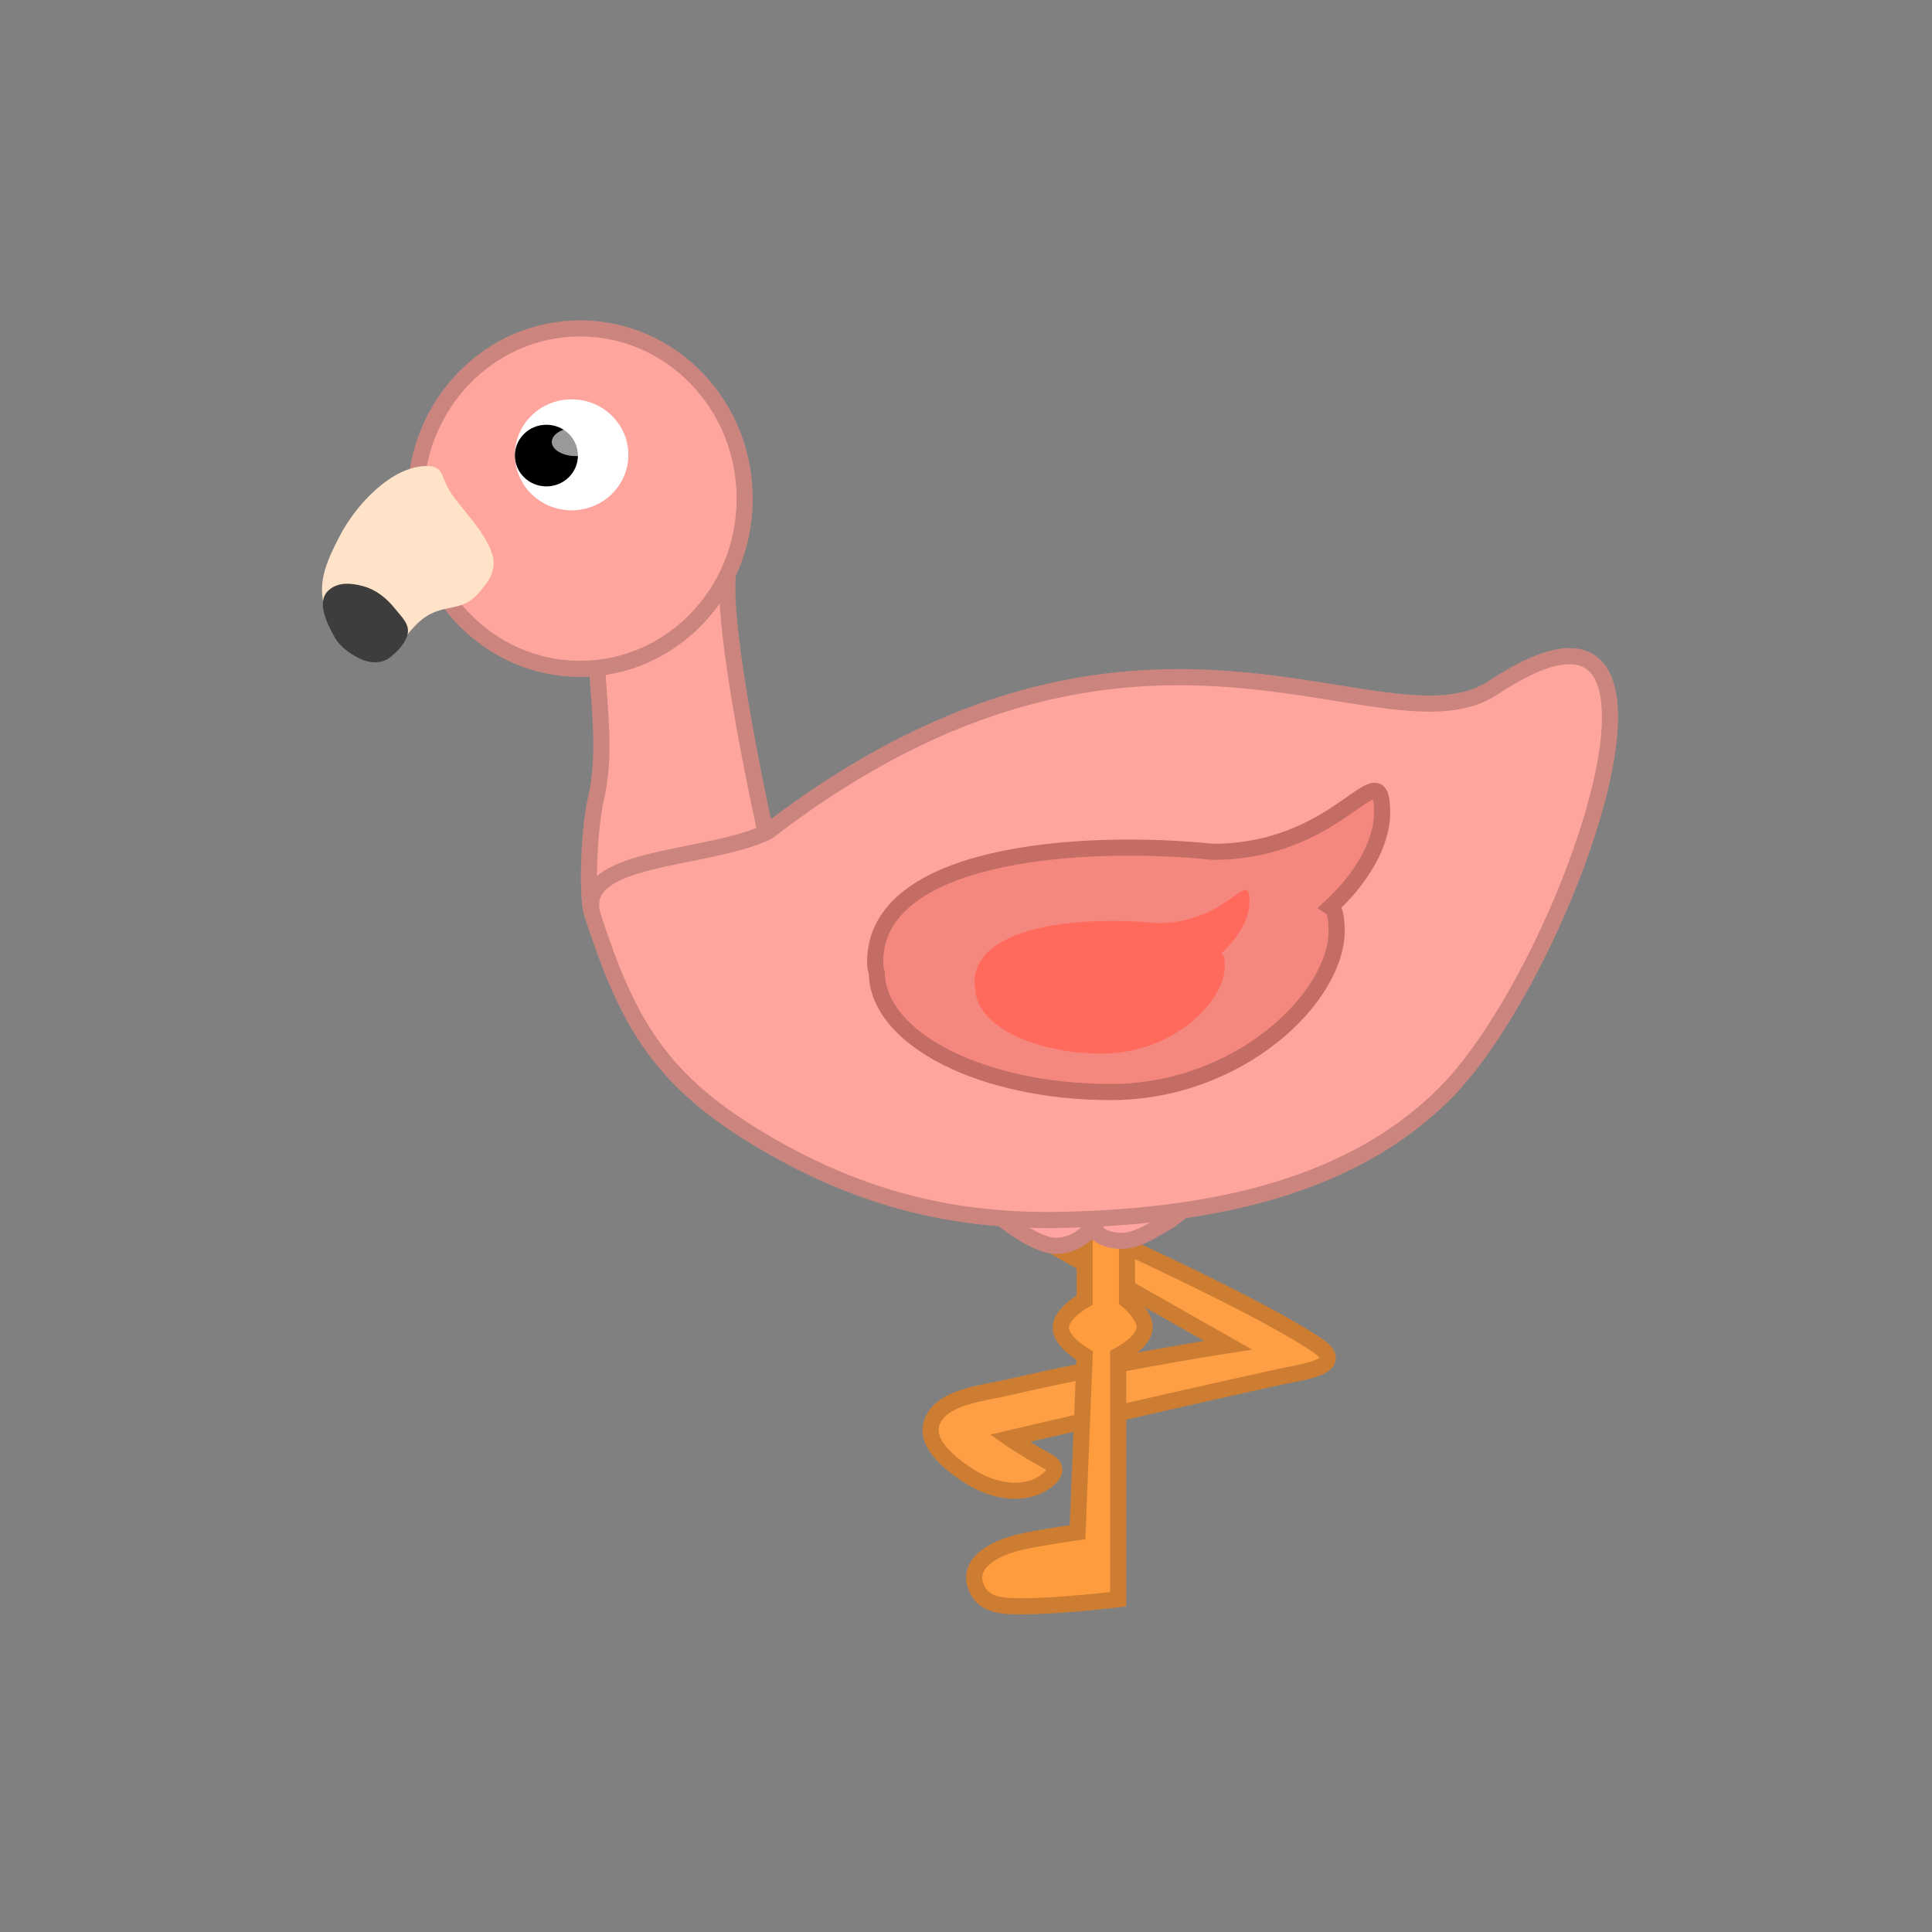 <svg width="600" height="600" viewBox="0 0 600 600" fill="none" xmlns="http://www.w3.org/2000/svg">
<rect x="0" y="0" width="600" height="600" fill="#808080" stroke="none"/>
<path d="M381.397 417.771L310.109 377.299L322.442 374.656C322.442 374.656 387.298 403.05 409.062 417.771C418.907 424.43 404.2 426.1 397.764 427.514C357.913 436.269 313.551 446.69 313.551 446.69C313.551 446.69 317.597 449.538 325.526 453.943C327.728 455.166 329.091 457.568 323.323 460.99C318.478 463.865 309.668 464.074 300.859 458.347C293.741 453.721 286.529 447.364 289.847 440.728C293.371 433.68 305.262 432.699 313.551 430.771C345.498 423.342 381.397 417.771 381.397 417.771Z" fill="#FE9F45"/>
<path d="M381.397 417.771L310.109 377.299L322.442 374.656C322.442 374.656 387.298 403.05 409.062 417.771C418.907 424.43 404.2 426.1 397.764 427.514C357.913 436.269 313.551 446.69 313.551 446.69C313.551 446.69 317.597 449.538 325.526 453.943C327.728 455.166 329.091 457.568 323.323 460.99C318.478 463.865 309.668 464.074 300.859 458.347C293.741 453.721 286.529 447.364 289.847 440.728C293.371 433.68 305.262 432.699 313.551 430.771C345.498 423.342 381.397 417.771 381.397 417.771Z" stroke="#FF9C3E" stroke-width="5"/>
<path d="M381.397 417.771L310.109 377.299L322.442 374.656C322.442 374.656 387.298 403.05 409.062 417.771C418.907 424.43 404.2 426.1 397.764 427.514C357.913 436.269 313.551 446.69 313.551 446.69C313.551 446.69 317.597 449.538 325.526 453.943C327.728 455.166 329.091 457.568 323.323 460.99C318.478 463.865 309.668 464.074 300.859 458.347C293.741 453.721 286.529 447.364 289.847 440.728C293.371 433.68 305.262 432.699 313.551 430.771C345.498 423.342 381.397 417.771 381.397 417.771Z" stroke="black" stroke-opacity="0.2" stroke-width="5"/>
<path d="M336.838 403.742V368.931H349.995V403.742C349.995 403.742 355.567 408.292 355.477 412.24C355.37 416.934 347.254 421.011 347.254 421.011V496.665C347.254 496.665 328.908 498.858 317.102 498.858C310.549 498.858 305.318 498.353 303.122 492.827C300.272 485.652 308.347 480.812 317.102 478.848C323.885 477.326 334.645 475.833 334.645 475.833L336.838 421.011C336.838 421.011 329.366 416.721 329.437 412.24C329.506 407.84 336.838 403.742 336.838 403.742Z" fill="#FF9C3E"/>
<path d="M336.838 403.742V368.931H349.995V403.742C349.995 403.742 355.567 408.292 355.477 412.24C355.37 416.934 347.254 421.011 347.254 421.011V496.665C347.254 496.665 328.908 498.858 317.102 498.858C310.549 498.858 305.318 498.353 303.122 492.827C300.272 485.652 308.347 480.812 317.102 478.848C323.885 477.326 334.645 475.833 334.645 475.833L336.838 421.011C336.838 421.011 329.366 416.721 329.437 412.24C329.506 407.84 336.838 403.742 336.838 403.742Z" stroke="#FF9C3E" stroke-width="5"/>
<path d="M336.838 403.742V368.931H349.995V403.742C349.995 403.742 355.567 408.292 355.477 412.24C355.37 416.934 347.254 421.011 347.254 421.011V496.665C347.254 496.665 328.908 498.858 317.102 498.858C310.549 498.858 305.318 498.353 303.122 492.827C300.272 485.652 308.347 480.812 317.102 478.848C323.885 477.326 334.645 475.833 334.645 475.833L336.838 421.011C336.838 421.011 329.366 416.721 329.437 412.24C329.506 407.84 336.838 403.742 336.838 403.742Z" stroke="black" stroke-opacity="0.2" stroke-width="5"/>
<path d="M344.336 384.86C337.223 382.975 329.049 368.519 329.049 368.519L374.693 368.12C374.693 368.12 367.649 376.647 361.621 380.001C355.494 383.411 351.114 386.657 344.336 384.86Z" fill="#FFA4A0"/>
<path d="M344.336 384.86C337.223 382.975 329.049 368.519 329.049 368.519L374.693 368.12C374.693 368.12 367.649 376.647 361.621 380.001C355.494 383.411 351.114 386.657 344.336 384.86Z" stroke="#FEA69E" stroke-width="5"/>
<path d="M344.336 384.86C337.223 382.975 329.049 368.519 329.049 368.519L374.693 368.12C374.693 368.12 367.649 376.647 361.621 380.001C355.494 383.411 351.114 386.657 344.336 384.86Z" stroke="black" stroke-opacity="0.2" stroke-width="5"/>
<path d="M328.578 386.889C321.239 387.433 308.787 376.444 308.787 376.444L351.791 361.141C351.791 361.141 347.922 371.503 343.323 376.644C338.648 381.87 335.57 386.37 328.578 386.889Z" fill="#FFA4A0"/>
<path d="M328.578 386.889C321.239 387.433 308.787 376.444 308.787 376.444L351.791 361.141C351.791 361.141 347.922 371.503 343.323 376.644C338.648 381.87 335.57 386.37 328.578 386.889Z" stroke="#FEA69E" stroke-width="5"/>
<path d="M328.578 386.889C321.239 387.433 308.787 376.444 308.787 376.444L351.791 361.141C351.791 361.141 347.922 371.503 343.323 376.644C338.648 381.87 335.57 386.37 328.578 386.889Z" stroke="black" stroke-opacity="0.2" stroke-width="5"/>
<path d="M226.336 175.635C222.943 192.938 238.311 261.013 238.311 261.013L185.131 285.239C181.829 285.874 182.518 259.017 185.131 247.798C188.828 231.925 185.131 214.322 185.131 198.024C185.131 189.916 226.336 175.635 226.336 175.635Z" fill="#FEA69E"/>
<path d="M226.336 175.635C222.943 192.938 238.311 261.013 238.311 261.013L185.131 285.239C181.829 285.874 182.518 259.017 185.131 247.798C188.828 231.925 185.131 214.322 185.131 198.024C185.131 189.916 226.336 175.635 226.336 175.635Z" stroke="#FEA69E" stroke-width="5"/>
<path d="M226.336 175.635C222.943 192.938 238.311 261.013 238.311 261.013L185.131 285.239C181.829 285.874 182.518 259.017 185.131 247.798C188.828 231.925 185.131 214.322 185.131 198.024C185.131 189.916 226.336 175.635 226.336 175.635Z" stroke="black" stroke-opacity="0.2" stroke-width="5"/>
<path d="M463.836 213.517C429.614 236.226 354.597 168.91 238.294 258.37C218.929 267.62 177.793 265.279 184.241 284.887C195.069 317.81 204.991 335.972 238.294 355.275C267.871 372.419 296.478 379.638 330.655 378.823C379.3 377.662 420.755 367.595 448.86 339.418C486.525 301.656 534.312 166.75 463.836 213.517Z" fill="#FEA69E"/>
<path d="M463.836 213.517C429.614 236.226 354.597 168.91 238.294 258.37C218.929 267.62 177.793 265.279 184.241 284.887C195.069 317.81 204.991 335.972 238.294 355.275C267.871 372.419 296.478 379.638 330.655 378.823C379.3 377.662 420.755 367.595 448.86 339.418C486.525 301.656 534.312 166.75 463.836 213.517Z" stroke="#FEA69E" stroke-width="5"/>
<path d="M463.836 213.517C429.614 236.226 354.597 168.91 238.294 258.37C218.929 267.62 177.793 265.279 184.241 284.887C195.069 317.81 204.991 335.972 238.294 355.275C267.871 372.419 296.478 379.638 330.655 378.823C379.3 377.662 420.755 367.595 448.86 339.418C486.525 301.656 534.312 166.75 463.836 213.517Z" stroke="black" stroke-opacity="0.2" stroke-width="5"/>
<path fill-rule="evenodd" clip-rule="evenodd" d="M413.229 281.643C423.308 272.367 429.221 261.496 429.221 252.38C429.221 242.904 426.592 244.748 419.831 249.489C411.923 255.033 398.362 264.542 376.743 264.542C334.639 260.271 271.787 265.152 271.787 298.713C271.787 299.977 271.965 301.098 272.308 302.092C272.492 322.569 304.932 339.14 344.923 339.14C385.027 339.14 415.097 309.66 415.097 289.102C415.097 284.683 414.525 282.441 413.229 281.643Z" fill="#F4887E"/>
<path d="M413.229 281.643L411.536 279.804L409.104 282.042L411.919 283.773L413.229 281.643ZM419.831 249.489L421.266 251.536L421.266 251.536L419.831 249.489ZM376.743 264.542L376.491 267.029L376.617 267.042H376.743V264.542ZM272.308 302.092L274.808 302.069L274.805 301.661L274.671 301.275L272.308 302.092ZM426.721 252.38C426.721 260.514 421.354 270.768 411.536 279.804L414.922 283.483C425.262 273.966 431.721 262.478 431.721 252.38H426.721ZM421.266 251.536C422.991 250.326 424.32 249.397 425.401 248.773C426.605 248.077 426.951 248.103 426.844 248.094C426.658 248.077 426.427 247.98 426.27 247.824C426.164 247.718 426.222 247.713 426.327 248.035C426.549 248.722 426.721 250.047 426.721 252.38H431.721C431.721 249.975 431.564 247.977 431.083 246.493C430.835 245.729 430.448 244.926 429.795 244.278C429.093 243.579 428.217 243.194 427.279 243.112C425.669 242.972 424.091 243.755 422.9 244.443C421.586 245.202 420.052 246.28 418.396 247.442L421.266 251.536ZM376.743 267.042C399.177 267.042 413.281 257.134 421.266 251.536L418.396 247.442C410.565 252.933 397.547 262.042 376.743 262.042V267.042ZM274.287 298.713C274.287 291.238 277.736 285.319 283.803 280.586C289.949 275.791 298.725 272.276 309.042 269.875C329.656 265.078 355.597 264.91 376.491 267.029L376.995 262.055C355.785 259.903 329.247 260.04 307.909 265.005C297.25 267.486 287.682 271.218 280.727 276.644C273.694 282.131 269.287 289.408 269.287 298.713H274.287ZM274.671 301.275C274.432 300.582 274.287 299.741 274.287 298.713H269.287C269.287 300.212 269.498 301.615 269.946 302.909L274.671 301.275ZM344.923 336.64C325.239 336.64 307.537 332.557 294.824 326.068C281.979 319.512 274.887 310.894 274.808 302.069L269.808 302.114C269.913 313.767 279.133 323.673 292.551 330.521C306.102 337.438 324.615 341.64 344.923 341.64V336.64ZM412.597 289.102C412.597 298.295 405.737 310.16 393.495 319.872C381.366 329.493 364.361 336.64 344.923 336.64V341.64C365.589 341.64 383.671 334.047 396.602 323.789C409.421 313.621 417.597 300.467 417.597 289.102H412.597ZM411.919 283.773C411.765 283.679 411.99 283.694 412.224 284.624C412.454 285.538 412.597 286.96 412.597 289.102H417.597C417.597 286.825 417.454 284.917 417.073 283.405C416.697 281.91 415.988 280.406 414.538 279.514L411.919 283.773Z" fill="#F4887E"/>
<path d="M413.229 281.643L411.536 279.804L409.104 282.042L411.919 283.773L413.229 281.643ZM419.831 249.489L421.266 251.536L421.266 251.536L419.831 249.489ZM376.743 264.542L376.491 267.029L376.617 267.042H376.743V264.542ZM272.308 302.092L274.808 302.069L274.805 301.661L274.671 301.275L272.308 302.092ZM426.721 252.38C426.721 260.514 421.354 270.768 411.536 279.804L414.922 283.483C425.262 273.966 431.721 262.478 431.721 252.38H426.721ZM421.266 251.536C422.991 250.326 424.32 249.397 425.401 248.773C426.605 248.077 426.951 248.103 426.844 248.094C426.658 248.077 426.427 247.98 426.27 247.824C426.164 247.718 426.222 247.713 426.327 248.035C426.549 248.722 426.721 250.047 426.721 252.38H431.721C431.721 249.975 431.564 247.977 431.083 246.493C430.835 245.729 430.448 244.926 429.795 244.278C429.093 243.579 428.217 243.194 427.279 243.112C425.669 242.972 424.091 243.755 422.9 244.443C421.586 245.202 420.052 246.28 418.396 247.442L421.266 251.536ZM376.743 267.042C399.177 267.042 413.281 257.134 421.266 251.536L418.396 247.442C410.565 252.933 397.547 262.042 376.743 262.042V267.042ZM274.287 298.713C274.287 291.238 277.736 285.319 283.803 280.586C289.949 275.791 298.725 272.276 309.042 269.875C329.656 265.078 355.597 264.91 376.491 267.029L376.995 262.055C355.785 259.903 329.247 260.04 307.909 265.005C297.25 267.486 287.682 271.218 280.727 276.644C273.694 282.131 269.287 289.408 269.287 298.713H274.287ZM274.671 301.275C274.432 300.582 274.287 299.741 274.287 298.713H269.287C269.287 300.212 269.498 301.615 269.946 302.909L274.671 301.275ZM344.923 336.64C325.239 336.64 307.537 332.557 294.824 326.068C281.979 319.512 274.887 310.894 274.808 302.069L269.808 302.114C269.913 313.767 279.133 323.673 292.551 330.521C306.102 337.438 324.615 341.64 344.923 341.64V336.64ZM412.597 289.102C412.597 298.295 405.737 310.16 393.495 319.872C381.366 329.493 364.361 336.64 344.923 336.64V341.64C365.589 341.64 383.671 334.047 396.602 323.789C409.421 313.621 417.597 300.467 417.597 289.102H412.597ZM411.919 283.773C411.765 283.679 411.99 283.694 412.224 284.624C412.454 285.538 412.597 286.96 412.597 289.102H417.597C417.597 286.825 417.454 284.917 417.073 283.405C416.697 281.91 415.988 280.406 414.538 279.514L411.919 283.773Z" fill="black" fill-opacity="0.2"/>
<path fill-rule="evenodd" clip-rule="evenodd" d="M379.372 295.99C384.841 290.956 388.05 285.058 388.05 280.111C388.05 274.969 386.623 275.969 382.954 278.542C378.663 281.551 371.305 286.711 359.573 286.711C336.726 284.393 302.62 287.042 302.62 305.253C302.62 305.939 302.717 306.548 302.904 307.087C303.005 318.198 320.607 327.19 342.307 327.19C364.069 327.19 380.386 311.193 380.386 300.037C380.386 297.639 380.075 296.423 379.372 295.99Z" fill="#FF6A5C"/>
<ellipse cx="180.167" cy="154.857" rx="51.096" ry="52.858" fill="#FEA69E"/>
<ellipse cx="180.167" cy="154.857" rx="51.096" ry="52.858" stroke="#FEA69E" stroke-width="5"/>
<ellipse cx="180.167" cy="154.857" rx="51.096" ry="52.858" stroke="black" stroke-opacity="0.2" stroke-width="5"/>
<ellipse cx="177.524" cy="141.251" rx="17.619" ry="17.228" fill="white"/>
<ellipse cx="169.694" cy="141.482" rx="9.788" ry="9.571" fill="black"/>
<ellipse cx="178.846" cy="137.238" rx="7.488" ry="4.405" fill="white" fill-opacity="0.6"/>
<path d="M147.797 185.035C143.689 189.347 138.941 187.989 133.638 190.699C125.461 194.877 123.433 206.021 114.423 204.251C107.241 202.839 104.099 197.532 101.478 190.699C98.037 181.727 101.11 174.963 105.523 166.427C110.452 156.893 121.425 144.999 132.155 144.727C138.024 144.579 136.732 147.937 139.908 152.875C143.167 157.942 150.655 164.989 152.853 172.091C154.458 177.275 151.54 181.106 147.797 185.035Z" fill="#FEE3C8"/>
<path d="M111.415 204.394C114.606 206.019 118.566 206.32 121.317 204.028C123.518 202.194 125.613 200.031 126.452 197.426C127.536 194.059 124.851 191.763 122.645 188.998C120.041 185.734 116.773 183.122 112.743 182.03C108.872 180.981 104.763 180.703 101.879 183.49C98.257 186.99 101.534 193.704 104.08 198.16C105.547 200.727 108.604 202.964 111.415 204.394Z" fill="#3D3D3D"/>
</svg>
